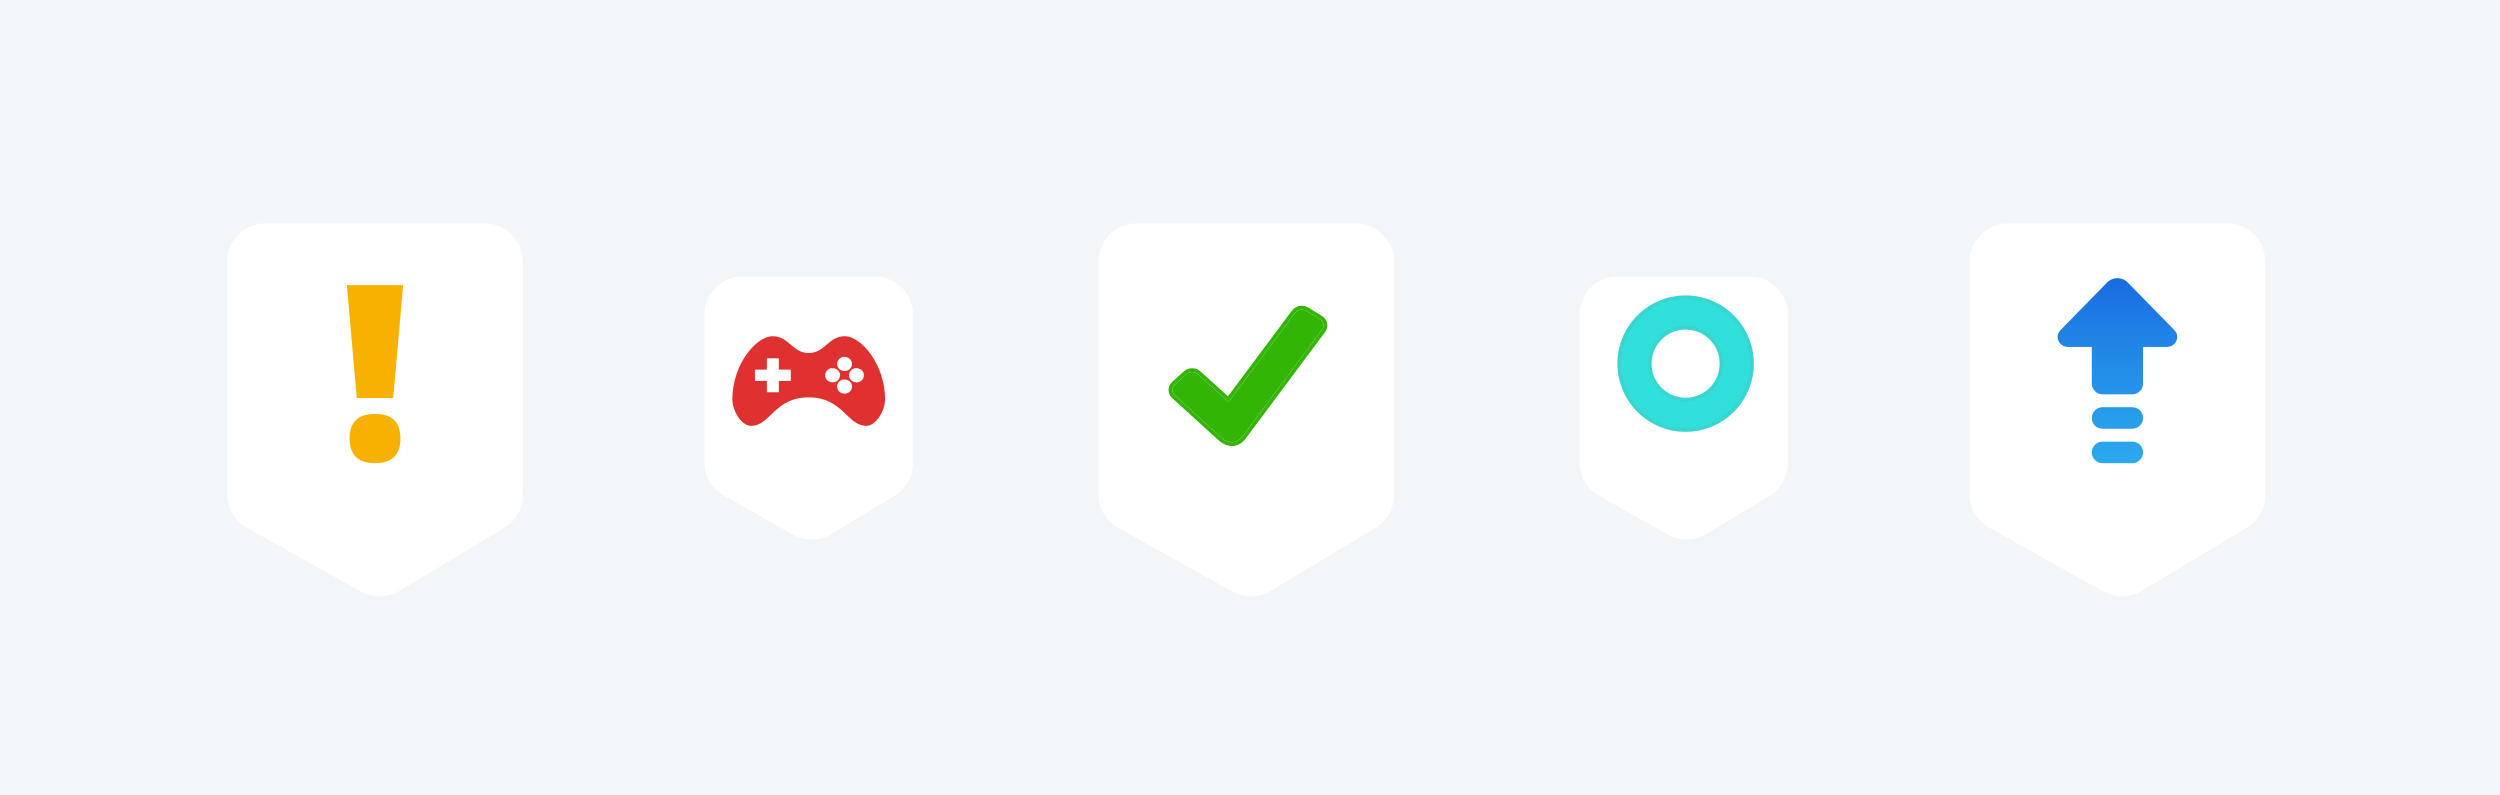 <svg width="660" height="210" viewBox="0 0 660 210" fill="none" xmlns="http://www.w3.org/2000/svg">
<rect width="660" height="210" fill="#F3F6F8"/>
<g filter="url(#filter0_d)">
<path d="M186 79C186 73.477 190.477 69 196 69H231C236.523 69 241 73.477 241 79V118.328C241 121.829 239.169 125.074 236.174 126.886L219.476 136.981C216.39 138.846 212.539 138.906 209.397 137.138L191.095 126.836C187.947 125.064 186 121.733 186 118.121V79Z" fill="white"/>
</g>
<path d="M203.989 88.763C199.659 88.763 193.345 96.156 193.345 105.463C193.345 108.379 195.692 112.414 198.273 112.414C203.441 112.414 204.414 104.903 213.5 104.903C222.586 104.903 223.559 112.414 228.727 112.414C231.308 112.414 233.655 108.379 233.655 105.463C233.655 96.156 227.341 88.763 223.011 88.763C218.68 88.763 217.83 93.194 213.5 93.194C209.17 93.194 208.32 88.763 203.989 88.763ZM222.567 94.221C222.697 94.197 222.826 94.221 222.962 94.221C224.058 94.221 224.933 95.043 224.933 96.087C224.933 97.13 224.058 97.953 222.962 97.953C221.865 97.953 220.99 97.13 220.99 96.087C220.99 95.177 221.662 94.395 222.567 94.221ZM202.462 94.594H205.615V97.579H208.769V100.565H205.615V103.55H202.462V100.565H199.308V97.579H202.462V94.594ZM219.413 97.206C219.543 97.183 219.672 97.206 219.808 97.206C220.91 97.206 221.779 98.028 221.779 99.072C221.779 100.116 220.91 100.938 219.808 100.938C218.705 100.938 217.837 100.11 217.837 99.072C217.837 98.162 218.502 97.381 219.413 97.206ZM225.721 97.206C225.851 97.183 225.98 97.206 226.115 97.206C227.218 97.206 228.087 98.028 228.087 99.072C228.087 100.116 227.218 100.938 226.115 100.938C225.013 100.938 224.144 100.116 224.144 99.072C224.144 98.162 224.81 97.381 225.721 97.206ZM222.567 100.192C222.697 100.168 222.826 100.192 222.962 100.192C224.064 100.192 224.933 101.014 224.933 102.058C224.933 103.101 224.058 103.924 222.962 103.924C221.865 103.924 220.99 103.101 220.99 102.058C220.99 101.142 221.662 100.367 222.567 100.192Z" fill="#E03131"/>
<g filter="url(#filter1_d)">
<path d="M417 79C417 73.477 421.477 69 427 69H462C467.523 69 472 73.477 472 79V118.328C472 121.829 470.169 125.074 467.174 126.886L450.476 136.981C447.39 138.846 443.539 138.906 440.397 137.138L422.095 126.836C418.947 125.064 417 121.733 417 118.121V79Z" fill="white"/>
</g>
<g filter="url(#filter2_d)">
<path fill-rule="evenodd" clip-rule="evenodd" d="M445 105C449.971 105 454 100.971 454 96C454 91.029 449.971 87 445 87C440.029 87 436 91.029 436 96C436 100.971 440.029 105 445 105ZM445 114C454.941 114 463 105.941 463 96C463 86.059 454.941 78 445 78C435.059 78 427 86.059 427 96C427 105.941 435.059 114 445 114Z" fill="#31E0DB"/>
<path d="M445 105.5C450.247 105.5 454.5 101.247 454.5 96C454.5 90.753 450.247 86.5 445 86.5C439.753 86.5 435.5 90.753 435.5 96C435.5 101.247 439.753 105.5 445 105.5ZM462.5 96C462.5 105.665 454.665 113.5 445 113.5C435.335 113.5 427.5 105.665 427.5 96C427.5 86.335 435.335 78.5 445 78.5C454.665 78.5 462.5 86.335 462.5 96Z" stroke="#5DAFAD" stroke-opacity="0.2"/>
</g>
<g filter="url(#filter3_d)">
<path d="M290 65C290 59.477 294.477 55 300 55H358C363.523 55 368 59.477 368 65V126.76C368 130.271 366.158 133.525 363.148 135.333L335.361 152.017C332.288 153.862 328.463 153.921 325.334 152.172L295.12 135.282C291.959 133.514 290 130.175 290 126.553V65Z" fill="white"/>
</g>
<path d="M348.478 84.281L344.896 82.068C343.905 81.458 342.547 81.692 341.884 82.586L324.326 106.119L316.258 98.785C315.415 98.019 314.042 98.019 313.199 98.785L310.132 101.573C309.289 102.339 309.289 103.587 310.132 104.36L322.539 115.638C323.234 116.269 324.326 116.751 325.31 116.751C326.293 116.751 327.284 116.191 327.924 115.347L349.055 87.012C349.726 86.118 349.469 84.891 348.478 84.281Z" fill="#33B505"/>
<path fill-rule="evenodd" clip-rule="evenodd" d="M344.896 82.068L348.478 84.281C349.469 84.891 349.726 86.118 349.055 87.012L327.924 115.347C327.284 116.191 326.293 116.751 325.31 116.751C324.326 116.751 323.234 116.269 322.539 115.638L310.132 104.36C309.289 103.587 309.289 102.339 310.132 101.573L313.199 98.785C314.042 98.019 315.415 98.019 316.258 98.785L324.326 106.119L341.884 82.586C342.547 81.692 343.905 81.458 344.896 82.068ZM341.081 81.99C341.081 81.989 341.081 81.989 341.082 81.989C342.076 80.651 344.019 80.354 345.42 81.216L345.421 81.217L349.002 83.429C349.002 83.429 349.002 83.429 349.002 83.429C350.458 84.326 350.903 86.214 349.856 87.61C349.856 87.611 349.855 87.612 349.855 87.612L328.721 115.951C327.927 116.998 326.66 117.751 325.31 117.751C324.046 117.751 322.72 117.154 321.867 116.378L309.459 105.1L309.456 105.097C308.183 103.93 308.178 101.997 309.459 100.833L312.526 98.046C313.75 96.933 315.706 96.933 316.93 98.046L324.184 104.638L341.081 81.99Z" fill="#33B505"/>
<g filter="url(#filter4_d)">
<path d="M60 65C60 59.477 64.477 55 70 55H128C133.523 55 138 59.477 138 65V126.76C138 130.271 136.158 133.525 133.148 135.333L105.361 152.017C102.288 153.862 98.463 153.921 95.334 152.172L65.12 135.282C61.959 133.514 60 130.175 60 126.553V65Z" fill="white"/>
</g>
<path d="M103.811 105.079L106.429 75.276H91.572L94.189 105.079H103.811ZM105.709 115.747C105.709 111.213 103.287 109.28 99.033 109.28C94.779 109.28 92.291 111.213 92.291 115.747C92.291 120.281 94.779 122.281 99.033 122.281C103.287 122.281 105.709 120.281 105.709 115.747Z" fill="#F7B100"/>
<g filter="url(#filter5_d)">
<path d="M520 65C520 59.477 524.477 55 530 55H588C593.523 55 598 59.477 598 65V126.76C598 130.271 596.158 133.525 593.148 135.333L565.361 152.017C562.288 153.862 558.463 153.921 555.334 152.172L525.12 135.282C521.959 133.514 520 130.175 520 126.553V65Z" fill="white"/>
</g>
<path d="M562.947 107.505L555.054 107.505C553.503 107.505 552.235 108.784 552.235 110.347C552.235 111.909 553.503 113.188 555.054 113.188L562.947 113.188C564.497 113.188 565.766 111.909 565.766 110.347C565.766 108.784 564.497 107.505 562.947 107.505ZM562.947 116.598L555.054 116.598C553.503 116.598 552.235 117.877 552.235 119.44C552.235 121.002 553.503 122.281 555.054 122.281L562.947 122.281C564.497 122.281 565.766 121.002 565.766 119.44C565.766 117.877 564.497 116.598 562.947 116.598ZM561.726 74.582C560.227 73.05 557.773 73.05 556.275 74.582L543.965 87.153C542.312 88.839 543.567 91.592 545.989 91.592L552.235 91.592L552.235 101.254C552.235 102.816 553.503 104.095 555.054 104.095L562.947 104.095C564.497 104.095 565.766 102.816 565.766 101.254L565.766 91.592L572.011 91.592C574.432 91.592 575.687 88.839 574.035 87.153L561.726 74.582Z" fill="url(#paint0_linear)"/>
<defs>
<filter id="filter0_d" x="176" y="63" width="75" height="89.423" filterUnits="userSpaceOnUse" color-interpolation-filters="sRGB">
<feFlood flood-opacity="0" result="BackgroundImageFix"/>
<feColorMatrix in="SourceAlpha" type="matrix" values="0 0 0 0 0 0 0 0 0 0 0 0 0 0 0 0 0 0 127 0"/>
<feOffset dy="4"/>
<feGaussianBlur stdDeviation="5"/>
<feColorMatrix type="matrix" values="0 0 0 0 0 0 0 0 0 0 0 0 0 0 0 0 0 0 0.15 0"/>
<feBlend mode="normal" in2="BackgroundImageFix" result="effect1_dropShadow"/>
<feBlend mode="normal" in="SourceGraphic" in2="effect1_dropShadow" result="shape"/>
</filter>
<filter id="filter1_d" x="407" y="63" width="75" height="89.423" filterUnits="userSpaceOnUse" color-interpolation-filters="sRGB">
<feFlood flood-opacity="0" result="BackgroundImageFix"/>
<feColorMatrix in="SourceAlpha" type="matrix" values="0 0 0 0 0 0 0 0 0 0 0 0 0 0 0 0 0 0 127 0"/>
<feOffset dy="4"/>
<feGaussianBlur stdDeviation="5"/>
<feColorMatrix type="matrix" values="0 0 0 0 0 0 0 0 0 0 0 0 0 0 0 0 0 0 0.15 0"/>
<feBlend mode="normal" in2="BackgroundImageFix" result="effect1_dropShadow"/>
<feBlend mode="normal" in="SourceGraphic" in2="effect1_dropShadow" result="shape"/>
</filter>
<filter id="filter2_d" x="407" y="58" width="76" height="76" filterUnits="userSpaceOnUse" color-interpolation-filters="sRGB">
<feFlood flood-opacity="0" result="BackgroundImageFix"/>
<feColorMatrix in="SourceAlpha" type="matrix" values="0 0 0 0 0 0 0 0 0 0 0 0 0 0 0 0 0 0 127 0"/>
<feOffset/>
<feGaussianBlur stdDeviation="10"/>
<feColorMatrix type="matrix" values="0 0 0 0 0.745 0 0 0 0 0.992 0 0 0 0 0.984 0 0 0 1 0"/>
<feBlend mode="normal" in2="BackgroundImageFix" result="effect1_dropShadow"/>
<feBlend mode="normal" in="SourceGraphic" in2="effect1_dropShadow" result="shape"/>
</filter>
<filter id="filter3_d" x="280" y="49" width="98" height="118.443" filterUnits="userSpaceOnUse" color-interpolation-filters="sRGB">
<feFlood flood-opacity="0" result="BackgroundImageFix"/>
<feColorMatrix in="SourceAlpha" type="matrix" values="0 0 0 0 0 0 0 0 0 0 0 0 0 0 0 0 0 0 127 0"/>
<feOffset dy="4"/>
<feGaussianBlur stdDeviation="5"/>
<feColorMatrix type="matrix" values="0 0 0 0 0 0 0 0 0 0 0 0 0 0 0 0 0 0 0.15 0"/>
<feBlend mode="normal" in2="BackgroundImageFix" result="effect1_dropShadow"/>
<feBlend mode="normal" in="SourceGraphic" in2="effect1_dropShadow" result="shape"/>
</filter>
<filter id="filter4_d" x="50" y="49" width="98" height="118.443" filterUnits="userSpaceOnUse" color-interpolation-filters="sRGB">
<feFlood flood-opacity="0" result="BackgroundImageFix"/>
<feColorMatrix in="SourceAlpha" type="matrix" values="0 0 0 0 0 0 0 0 0 0 0 0 0 0 0 0 0 0 127 0"/>
<feOffset dy="4"/>
<feGaussianBlur stdDeviation="5"/>
<feColorMatrix type="matrix" values="0 0 0 0 0 0 0 0 0 0 0 0 0 0 0 0 0 0 0.15 0"/>
<feBlend mode="normal" in2="BackgroundImageFix" result="effect1_dropShadow"/>
<feBlend mode="normal" in="SourceGraphic" in2="effect1_dropShadow" result="shape"/>
</filter>
<filter id="filter5_d" x="510" y="49" width="98" height="118.443" filterUnits="userSpaceOnUse" color-interpolation-filters="sRGB">
<feFlood flood-opacity="0" result="BackgroundImageFix"/>
<feColorMatrix in="SourceAlpha" type="matrix" values="0 0 0 0 0 0 0 0 0 0 0 0 0 0 0 0 0 0 127 0"/>
<feOffset dy="4"/>
<feGaussianBlur stdDeviation="5"/>
<feColorMatrix type="matrix" values="0 0 0 0 0 0 0 0 0 0 0 0 0 0 0 0 0 0 0.15 0"/>
<feBlend mode="normal" in2="BackgroundImageFix" result="effect1_dropShadow"/>
<feBlend mode="normal" in="SourceGraphic" in2="effect1_dropShadow" result="shape"/>
</filter>
<linearGradient id="paint0_linear" x1="559" y1="64.313" x2="559" y2="143.46" gradientUnits="userSpaceOnUse">
<stop stop-color="#155CDE"/>
<stop offset="0.278" stop-color="#1F7FE5"/>
<stop offset="0.569" stop-color="#279CEB"/>
<stop offset="0.82" stop-color="#2CAFEF"/>
<stop offset="1" stop-color="#2EB5F0"/>
</linearGradient>
</defs>
</svg>
